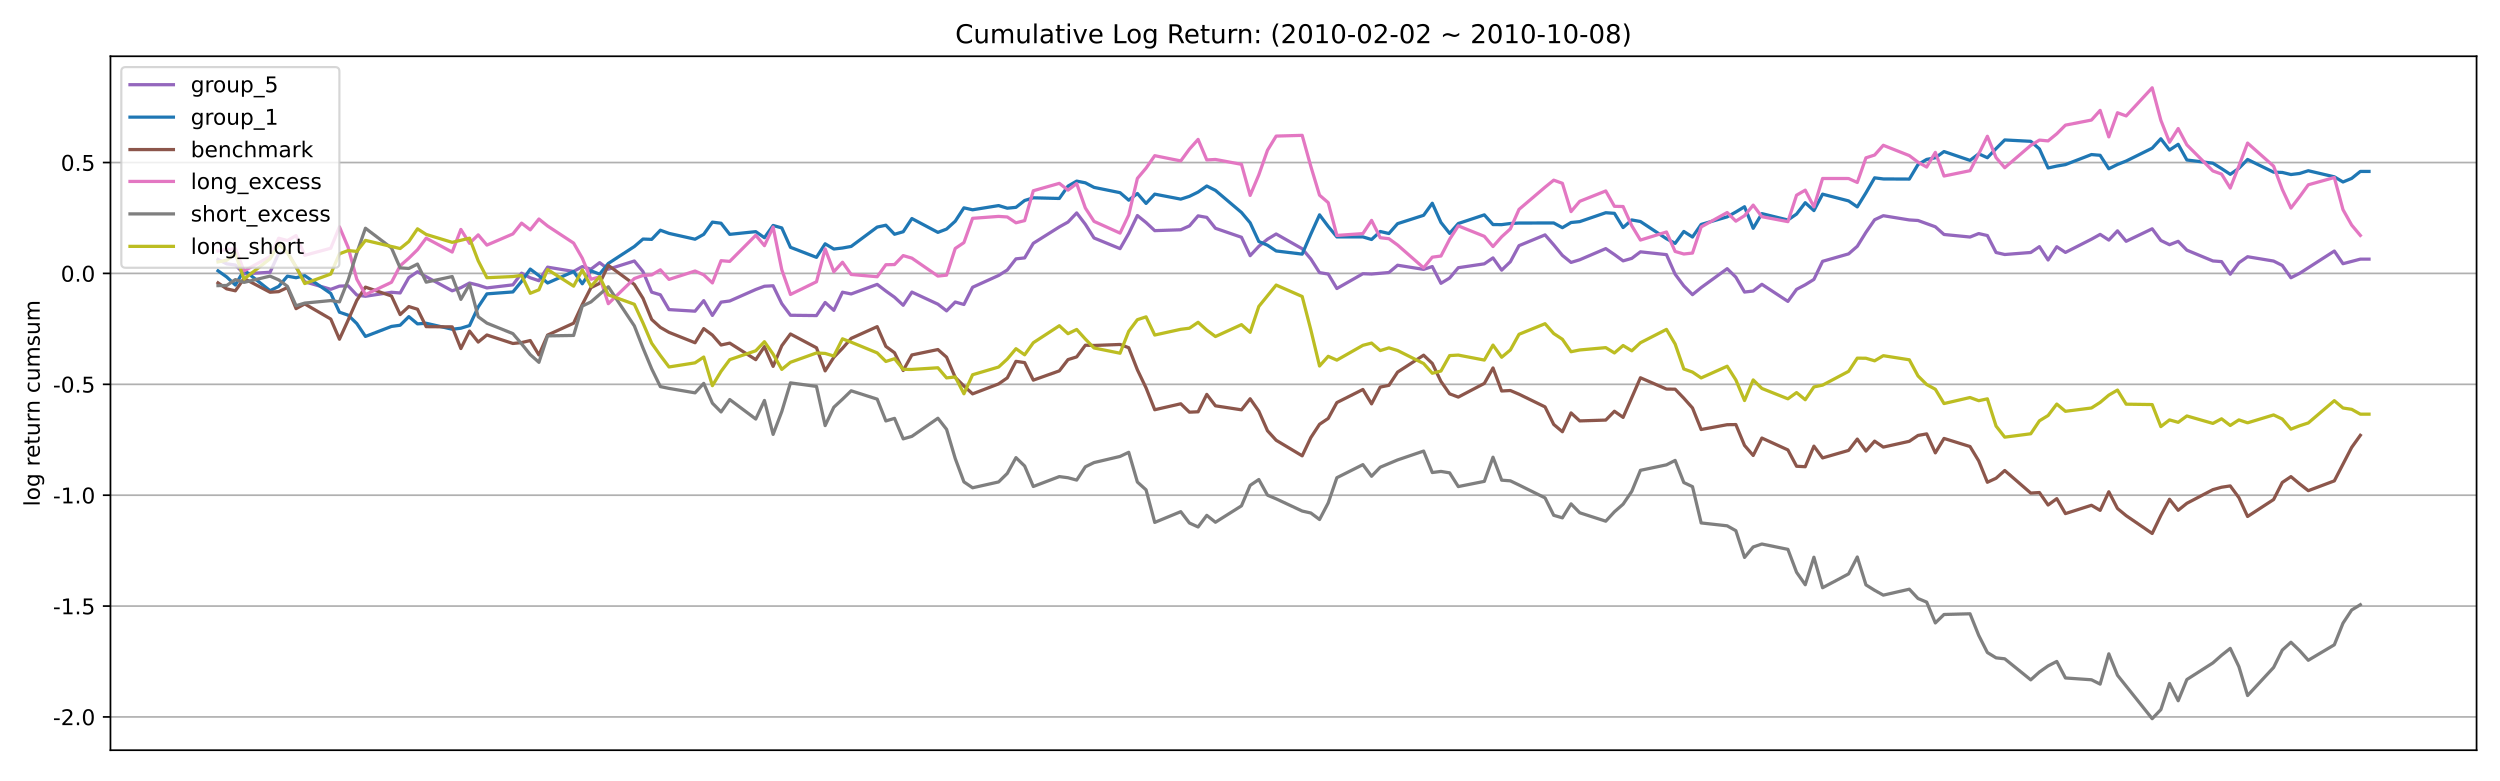 <?xml version="1.0" encoding="utf-8" standalone="no"?>
<!DOCTYPE svg PUBLIC "-//W3C//DTD SVG 1.1//EN"
  "http://www.w3.org/Graphics/SVG/1.1/DTD/svg11.dtd">
<!-- Created with matplotlib (https://matplotlib.org/) -->
<svg height="360pt" version="1.1" viewBox="0 0 1152 360" width="1152pt" xmlns="http://www.w3.org/2000/svg" xmlns:xlink="http://www.w3.org/1999/xlink">
 <defs>
  <style type="text/css">*{stroke-linecap:butt;stroke-linejoin:round;}</style>
 </defs>
 <g id="figure_1">
  <g id="patch_1">
   <path d="M 0 360 
L 1152 360 
L 1152 0 
L 0 0 
z
" style="fill:#ffffff;"/>
  </g>
  <g id="axes_1">
   <g id="patch_2">
    <path d="M 50.9 345.7 
L 1141.2 345.7 
L 1141.2 25.92 
L 50.9 25.92 
z
" style="fill:#ffffff;"/>
   </g>
   <g id="matplotlib.axis_1"/>
   <g id="matplotlib.axis_2">
    <g id="ytick_1">
     <g id="line2d_1">
      <path clip-path="url(#pab3e092681)" d="M 50.9 330.356 
L 1141.2 330.356 
" style="fill:none;stroke:#b0b0b0;stroke-linecap:square;stroke-width:0.8;"/>
     </g>
     <g id="line2d_2">
      <defs>
       <path d="M 0 0 
L -3.5 0 
" id="m58bffe9654" style="stroke:#000000;stroke-width:0.8;"/>
      </defs>
      <g>
       <use style="stroke:#000000;stroke-width:0.8;" x="50.9" xlink:href="#m58bffe9654" y="330.356"/>
      </g>
     </g>
     <g id="text_1">
      <!-- -2.0 -->
      <g transform="translate(24.389 334.155)scale(0.1 -0.1)">
       <defs>
        <path d="M 4.891 31.391 
L 31.203 31.391 
L 31.203 23.391 
L 4.891 23.391 
z
" id="DejaVuSans-45"/>
        <path d="M 19.188 8.297 
L 53.609 8.297 
L 53.609 0 
L 7.328 0 
L 7.328 8.297 
Q 12.938 14.109 22.625 23.891 
Q 32.328 33.688 34.812 36.531 
Q 39.547 41.844 41.422 45.531 
Q 43.312 49.219 43.312 52.781 
Q 43.312 58.594 39.234 62.25 
Q 35.156 65.922 28.609 65.922 
Q 23.969 65.922 18.812 64.312 
Q 13.672 62.703 7.812 59.422 
L 7.812 69.391 
Q 13.766 71.781 18.938 73 
Q 24.125 74.219 28.422 74.219 
Q 39.75 74.219 46.484 68.547 
Q 53.219 62.891 53.219 53.422 
Q 53.219 48.922 51.531 44.891 
Q 49.859 40.875 45.406 35.406 
Q 44.188 33.984 37.641 27.219 
Q 31.109 20.453 19.188 8.297 
z
" id="DejaVuSans-50"/>
        <path d="M 10.688 12.406 
L 21 12.406 
L 21 0 
L 10.688 0 
z
" id="DejaVuSans-46"/>
        <path d="M 31.781 66.406 
Q 24.172 66.406 20.328 58.906 
Q 16.5 51.422 16.5 36.375 
Q 16.5 21.391 20.328 13.891 
Q 24.172 6.391 31.781 6.391 
Q 39.453 6.391 43.281 13.891 
Q 47.125 21.391 47.125 36.375 
Q 47.125 51.422 43.281 58.906 
Q 39.453 66.406 31.781 66.406 
z
M 31.781 74.219 
Q 44.047 74.219 50.516 64.516 
Q 56.984 54.828 56.984 36.375 
Q 56.984 17.969 50.516 8.266 
Q 44.047 -1.422 31.781 -1.422 
Q 19.531 -1.422 13.062 8.266 
Q 6.594 17.969 6.594 36.375 
Q 6.594 54.828 13.062 64.516 
Q 19.531 74.219 31.781 74.219 
z
" id="DejaVuSans-48"/>
       </defs>
       <use xlink:href="#DejaVuSans-45"/>
       <use x="36.084" xlink:href="#DejaVuSans-50"/>
       <use x="99.707" xlink:href="#DejaVuSans-46"/>
       <use x="131.494" xlink:href="#DejaVuSans-48"/>
      </g>
     </g>
    </g>
    <g id="ytick_2">
     <g id="line2d_3">
      <path clip-path="url(#pab3e092681)" d="M 50.9 279.266 
L 1141.2 279.266 
" style="fill:none;stroke:#b0b0b0;stroke-linecap:square;stroke-width:0.8;"/>
     </g>
     <g id="line2d_4">
      <g>
       <use style="stroke:#000000;stroke-width:0.8;" x="50.9" xlink:href="#m58bffe9654" y="279.266"/>
      </g>
     </g>
     <g id="text_2">
      <!-- -1.5 -->
      <g transform="translate(24.389 283.065)scale(0.1 -0.1)">
       <defs>
        <path d="M 12.406 8.297 
L 28.516 8.297 
L 28.516 63.922 
L 10.984 60.406 
L 10.984 69.391 
L 28.422 72.906 
L 38.281 72.906 
L 38.281 8.297 
L 54.391 8.297 
L 54.391 0 
L 12.406 0 
z
" id="DejaVuSans-49"/>
        <path d="M 10.797 72.906 
L 49.516 72.906 
L 49.516 64.594 
L 19.828 64.594 
L 19.828 46.734 
Q 21.969 47.469 24.109 47.828 
Q 26.266 48.188 28.422 48.188 
Q 40.625 48.188 47.75 41.5 
Q 54.891 34.812 54.891 23.391 
Q 54.891 11.625 47.562 5.094 
Q 40.234 -1.422 26.906 -1.422 
Q 22.312 -1.422 17.547 -0.641 
Q 12.797 0.141 7.719 1.703 
L 7.719 11.625 
Q 12.109 9.234 16.797 8.062 
Q 21.484 6.891 26.703 6.891 
Q 35.156 6.891 40.078 11.328 
Q 45.016 15.766 45.016 23.391 
Q 45.016 31 40.078 35.438 
Q 35.156 39.891 26.703 39.891 
Q 22.75 39.891 18.812 39.016 
Q 14.891 38.141 10.797 36.281 
z
" id="DejaVuSans-53"/>
       </defs>
       <use xlink:href="#DejaVuSans-45"/>
       <use x="36.084" xlink:href="#DejaVuSans-49"/>
       <use x="99.707" xlink:href="#DejaVuSans-46"/>
       <use x="131.494" xlink:href="#DejaVuSans-53"/>
      </g>
     </g>
    </g>
    <g id="ytick_3">
     <g id="line2d_5">
      <path clip-path="url(#pab3e092681)" d="M 50.9 228.176 
L 1141.2 228.176 
" style="fill:none;stroke:#b0b0b0;stroke-linecap:square;stroke-width:0.8;"/>
     </g>
     <g id="line2d_6">
      <g>
       <use style="stroke:#000000;stroke-width:0.8;" x="50.9" xlink:href="#m58bffe9654" y="228.176"/>
      </g>
     </g>
     <g id="text_3">
      <!-- -1.0 -->
      <g transform="translate(24.389 231.975)scale(0.1 -0.1)">
       <use xlink:href="#DejaVuSans-45"/>
       <use x="36.084" xlink:href="#DejaVuSans-49"/>
       <use x="99.707" xlink:href="#DejaVuSans-46"/>
       <use x="131.494" xlink:href="#DejaVuSans-48"/>
      </g>
     </g>
    </g>
    <g id="ytick_4">
     <g id="line2d_7">
      <path clip-path="url(#pab3e092681)" d="M 50.9 177.086 
L 1141.2 177.086 
" style="fill:none;stroke:#b0b0b0;stroke-linecap:square;stroke-width:0.8;"/>
     </g>
     <g id="line2d_8">
      <g>
       <use style="stroke:#000000;stroke-width:0.8;" x="50.9" xlink:href="#m58bffe9654" y="177.086"/>
      </g>
     </g>
     <g id="text_4">
      <!-- -0.5 -->
      <g transform="translate(24.389 180.885)scale(0.1 -0.1)">
       <use xlink:href="#DejaVuSans-45"/>
       <use x="36.084" xlink:href="#DejaVuSans-48"/>
       <use x="99.707" xlink:href="#DejaVuSans-46"/>
       <use x="131.494" xlink:href="#DejaVuSans-53"/>
      </g>
     </g>
    </g>
    <g id="ytick_5">
     <g id="line2d_9">
      <path clip-path="url(#pab3e092681)" d="M 50.9 125.995 
L 1141.2 125.995 
" style="fill:none;stroke:#b0b0b0;stroke-linecap:square;stroke-width:0.8;"/>
     </g>
     <g id="line2d_10">
      <g>
       <use style="stroke:#000000;stroke-width:0.8;" x="50.9" xlink:href="#m58bffe9654" y="125.995"/>
      </g>
     </g>
     <g id="text_5">
      <!-- 0.0 -->
      <g transform="translate(27.997 129.795)scale(0.1 -0.1)">
       <use xlink:href="#DejaVuSans-48"/>
       <use x="63.623" xlink:href="#DejaVuSans-46"/>
       <use x="95.41" xlink:href="#DejaVuSans-48"/>
      </g>
     </g>
    </g>
    <g id="ytick_6">
     <g id="line2d_11">
      <path clip-path="url(#pab3e092681)" d="M 50.9 74.905 
L 1141.2 74.905 
" style="fill:none;stroke:#b0b0b0;stroke-linecap:square;stroke-width:0.8;"/>
     </g>
     <g id="line2d_12">
      <g>
       <use style="stroke:#000000;stroke-width:0.8;" x="50.9" xlink:href="#m58bffe9654" y="74.905"/>
      </g>
     </g>
     <g id="text_6">
      <!-- 0.5 -->
      <g transform="translate(27.997 78.704)scale(0.1 -0.1)">
       <use xlink:href="#DejaVuSans-48"/>
       <use x="63.623" xlink:href="#DejaVuSans-46"/>
       <use x="95.41" xlink:href="#DejaVuSans-53"/>
      </g>
     </g>
    </g>
    <g id="text_7">
     <!-- log return cumsum -->
     <g transform="translate(18.309 233.328)rotate(-90)scale(0.1 -0.1)">
      <defs>
       <path d="M 9.422 75.984 
L 18.406 75.984 
L 18.406 0 
L 9.422 0 
z
" id="DejaVuSans-108"/>
       <path d="M 30.609 48.391 
Q 23.391 48.391 19.188 42.75 
Q 14.984 37.109 14.984 27.297 
Q 14.984 17.484 19.156 11.844 
Q 23.344 6.203 30.609 6.203 
Q 37.797 6.203 41.984 11.859 
Q 46.188 17.531 46.188 27.297 
Q 46.188 37.016 41.984 42.703 
Q 37.797 48.391 30.609 48.391 
z
M 30.609 56 
Q 42.328 56 49.016 48.375 
Q 55.719 40.766 55.719 27.297 
Q 55.719 13.875 49.016 6.219 
Q 42.328 -1.422 30.609 -1.422 
Q 18.844 -1.422 12.172 6.219 
Q 5.516 13.875 5.516 27.297 
Q 5.516 40.766 12.172 48.375 
Q 18.844 56 30.609 56 
z
" id="DejaVuSans-111"/>
       <path d="M 45.406 27.984 
Q 45.406 37.75 41.375 43.109 
Q 37.359 48.484 30.078 48.484 
Q 22.859 48.484 18.828 43.109 
Q 14.797 37.75 14.797 27.984 
Q 14.797 18.266 18.828 12.891 
Q 22.859 7.516 30.078 7.516 
Q 37.359 7.516 41.375 12.891 
Q 45.406 18.266 45.406 27.984 
z
M 54.391 6.781 
Q 54.391 -7.172 48.188 -13.984 
Q 42 -20.797 29.203 -20.797 
Q 24.469 -20.797 20.266 -20.094 
Q 16.062 -19.391 12.109 -17.922 
L 12.109 -9.188 
Q 16.062 -11.328 19.922 -12.344 
Q 23.781 -13.375 27.781 -13.375 
Q 36.625 -13.375 41.016 -8.766 
Q 45.406 -4.156 45.406 5.172 
L 45.406 9.625 
Q 42.625 4.781 38.281 2.391 
Q 33.938 0 27.875 0 
Q 17.828 0 11.672 7.656 
Q 5.516 15.328 5.516 27.984 
Q 5.516 40.672 11.672 48.328 
Q 17.828 56 27.875 56 
Q 33.938 56 38.281 53.609 
Q 42.625 51.219 45.406 46.391 
L 45.406 54.688 
L 54.391 54.688 
z
" id="DejaVuSans-103"/>
       <path id="DejaVuSans-32"/>
       <path d="M 41.109 46.297 
Q 39.594 47.172 37.812 47.578 
Q 36.031 48 33.891 48 
Q 26.266 48 22.188 43.047 
Q 18.109 38.094 18.109 28.812 
L 18.109 0 
L 9.078 0 
L 9.078 54.688 
L 18.109 54.688 
L 18.109 46.188 
Q 20.953 51.172 25.484 53.578 
Q 30.031 56 36.531 56 
Q 37.453 56 38.578 55.875 
Q 39.703 55.766 41.062 55.516 
z
" id="DejaVuSans-114"/>
       <path d="M 56.203 29.594 
L 56.203 25.203 
L 14.891 25.203 
Q 15.484 15.922 20.484 11.062 
Q 25.484 6.203 34.422 6.203 
Q 39.594 6.203 44.453 7.469 
Q 49.312 8.734 54.109 11.281 
L 54.109 2.781 
Q 49.266 0.734 44.188 -0.344 
Q 39.109 -1.422 33.891 -1.422 
Q 20.797 -1.422 13.156 6.188 
Q 5.516 13.812 5.516 26.812 
Q 5.516 40.234 12.766 48.109 
Q 20.016 56 32.328 56 
Q 43.359 56 49.781 48.891 
Q 56.203 41.797 56.203 29.594 
z
M 47.219 32.234 
Q 47.125 39.594 43.094 43.984 
Q 39.062 48.391 32.422 48.391 
Q 24.906 48.391 20.391 44.141 
Q 15.875 39.891 15.188 32.172 
z
" id="DejaVuSans-101"/>
       <path d="M 18.312 70.219 
L 18.312 54.688 
L 36.812 54.688 
L 36.812 47.703 
L 18.312 47.703 
L 18.312 18.016 
Q 18.312 11.328 20.141 9.422 
Q 21.969 7.516 27.594 7.516 
L 36.812 7.516 
L 36.812 0 
L 27.594 0 
Q 17.188 0 13.234 3.875 
Q 9.281 7.766 9.281 18.016 
L 9.281 47.703 
L 2.688 47.703 
L 2.688 54.688 
L 9.281 54.688 
L 9.281 70.219 
z
" id="DejaVuSans-116"/>
       <path d="M 8.5 21.578 
L 8.5 54.688 
L 17.484 54.688 
L 17.484 21.922 
Q 17.484 14.156 20.5 10.266 
Q 23.531 6.391 29.594 6.391 
Q 36.859 6.391 41.078 11.031 
Q 45.312 15.672 45.312 23.688 
L 45.312 54.688 
L 54.297 54.688 
L 54.297 0 
L 45.312 0 
L 45.312 8.406 
Q 42.047 3.422 37.719 1 
Q 33.406 -1.422 27.688 -1.422 
Q 18.266 -1.422 13.375 4.438 
Q 8.5 10.297 8.5 21.578 
z
M 31.109 56 
z
" id="DejaVuSans-117"/>
       <path d="M 54.891 33.016 
L 54.891 0 
L 45.906 0 
L 45.906 32.719 
Q 45.906 40.484 42.875 44.328 
Q 39.844 48.188 33.797 48.188 
Q 26.516 48.188 22.312 43.547 
Q 18.109 38.922 18.109 30.906 
L 18.109 0 
L 9.078 0 
L 9.078 54.688 
L 18.109 54.688 
L 18.109 46.188 
Q 21.344 51.125 25.703 53.562 
Q 30.078 56 35.797 56 
Q 45.219 56 50.047 50.172 
Q 54.891 44.344 54.891 33.016 
z
" id="DejaVuSans-110"/>
       <path d="M 48.781 52.594 
L 48.781 44.188 
Q 44.969 46.297 41.141 47.344 
Q 37.312 48.391 33.406 48.391 
Q 24.656 48.391 19.812 42.844 
Q 14.984 37.312 14.984 27.297 
Q 14.984 17.281 19.812 11.734 
Q 24.656 6.203 33.406 6.203 
Q 37.312 6.203 41.141 7.25 
Q 44.969 8.297 48.781 10.406 
L 48.781 2.094 
Q 45.016 0.344 40.984 -0.531 
Q 36.969 -1.422 32.422 -1.422 
Q 20.062 -1.422 12.781 6.344 
Q 5.516 14.109 5.516 27.297 
Q 5.516 40.672 12.859 48.328 
Q 20.219 56 33.016 56 
Q 37.156 56 41.109 55.141 
Q 45.062 54.297 48.781 52.594 
z
" id="DejaVuSans-99"/>
       <path d="M 52 44.188 
Q 55.375 50.25 60.062 53.125 
Q 64.75 56 71.094 56 
Q 79.641 56 84.281 50.016 
Q 88.922 44.047 88.922 33.016 
L 88.922 0 
L 79.891 0 
L 79.891 32.719 
Q 79.891 40.578 77.094 44.375 
Q 74.312 48.188 68.609 48.188 
Q 61.625 48.188 57.562 43.547 
Q 53.516 38.922 53.516 30.906 
L 53.516 0 
L 44.484 0 
L 44.484 32.719 
Q 44.484 40.625 41.703 44.406 
Q 38.922 48.188 33.109 48.188 
Q 26.219 48.188 22.156 43.531 
Q 18.109 38.875 18.109 30.906 
L 18.109 0 
L 9.078 0 
L 9.078 54.688 
L 18.109 54.688 
L 18.109 46.188 
Q 21.188 51.219 25.484 53.609 
Q 29.781 56 35.688 56 
Q 41.656 56 45.828 52.969 
Q 50 49.953 52 44.188 
z
" id="DejaVuSans-109"/>
       <path d="M 44.281 53.078 
L 44.281 44.578 
Q 40.484 46.531 36.375 47.5 
Q 32.281 48.484 27.875 48.484 
Q 21.188 48.484 17.844 46.438 
Q 14.5 44.391 14.5 40.281 
Q 14.5 37.156 16.891 35.375 
Q 19.281 33.594 26.516 31.984 
L 29.594 31.297 
Q 39.156 29.25 43.188 25.516 
Q 47.219 21.781 47.219 15.094 
Q 47.219 7.469 41.188 3.016 
Q 35.156 -1.422 24.609 -1.422 
Q 20.219 -1.422 15.453 -0.562 
Q 10.688 0.297 5.422 2 
L 5.422 11.281 
Q 10.406 8.688 15.234 7.391 
Q 20.062 6.109 24.812 6.109 
Q 31.156 6.109 34.562 8.281 
Q 37.984 10.453 37.984 14.406 
Q 37.984 18.062 35.516 20.016 
Q 33.062 21.969 24.703 23.781 
L 21.578 24.516 
Q 13.234 26.266 9.516 29.906 
Q 5.812 33.547 5.812 39.891 
Q 5.812 47.609 11.281 51.797 
Q 16.75 56 26.812 56 
Q 31.781 56 36.172 55.266 
Q 40.578 54.547 44.281 53.078 
z
" id="DejaVuSans-115"/>
      </defs>
      <use xlink:href="#DejaVuSans-108"/>
      <use x="27.783" xlink:href="#DejaVuSans-111"/>
      <use x="88.965" xlink:href="#DejaVuSans-103"/>
      <use x="152.441" xlink:href="#DejaVuSans-32"/>
      <use x="184.229" xlink:href="#DejaVuSans-114"/>
      <use x="223.092" xlink:href="#DejaVuSans-101"/>
      <use x="284.615" xlink:href="#DejaVuSans-116"/>
      <use x="323.824" xlink:href="#DejaVuSans-117"/>
      <use x="387.203" xlink:href="#DejaVuSans-114"/>
      <use x="426.566" xlink:href="#DejaVuSans-110"/>
      <use x="489.945" xlink:href="#DejaVuSans-32"/>
      <use x="521.732" xlink:href="#DejaVuSans-99"/>
      <use x="576.713" xlink:href="#DejaVuSans-117"/>
      <use x="640.092" xlink:href="#DejaVuSans-109"/>
      <use x="737.504" xlink:href="#DejaVuSans-115"/>
      <use x="789.604" xlink:href="#DejaVuSans-117"/>
      <use x="852.982" xlink:href="#DejaVuSans-109"/>
     </g>
    </g>
   </g>
   <g id="line2d_13">
    <path clip-path="url(#pab3e092681)" d="M 100.459 119.543 
L 104.456 121.583 
L 108.452 122.105 
L 112.449 126.18 
L 124.439 125.458 
L 128.436 116.735 
L 132.433 115.91 
L 136.429 123.115 
L 140.426 129.833 
L 152.416 133.306 
L 156.413 131.851 
L 160.41 131.687 
L 164.406 135.957 
L 168.403 136.52 
L 180.393 134.685 
L 184.39 134.996 
L 188.387 127.925 
L 192.383 125.212 
L 196.38 127.499 
L 208.37 134.006 
L 212.367 132.568 
L 216.363 130.415 
L 220.36 131.387 
L 224.357 132.676 
L 236.347 131.254 
L 240.344 125.887 
L 244.34 128.002 
L 248.337 129.347 
L 252.334 123.107 
L 264.324 125.078 
L 268.321 122.85 
L 272.317 124.033 
L 276.314 121.024 
L 280.311 124.054 
L 292.301 120.264 
L 296.297 125.158 
L 300.294 134.636 
L 304.291 135.836 
L 308.288 142.66 
L 320.278 143.393 
L 324.274 138.534 
L 328.271 145.341 
L 332.268 139.226 
L 336.264 138.691 
L 348.255 133.396 
L 352.251 131.899 
L 356.248 131.679 
L 360.245 139.924 
L 364.241 145.273 
L 376.231 145.417 
L 380.228 139.381 
L 384.225 143.002 
L 388.222 134.648 
L 392.218 135.453 
L 404.208 131.046 
L 408.205 134.108 
L 412.202 136.963 
L 416.198 140.662 
L 420.195 134.594 
L 432.185 140.159 
L 436.182 143.239 
L 440.179 139.168 
L 444.175 140.305 
L 448.172 132.369 
L 460.162 126.934 
L 464.159 124.416 
L 468.156 119.281 
L 472.152 118.844 
L 476.149 112.112 
L 488.139 104.567 
L 492.136 102.333 
L 496.132 98.122 
L 500.129 103.36 
L 504.126 109.664 
L 516.116 114.577 
L 520.113 107.602 
L 524.109 99.323 
L 528.106 102.54 
L 532.103 106.278 
L 544.093 105.88 
L 548.09 104.103 
L 552.086 99.461 
L 556.083 100.173 
L 560.08 105.197 
L 572.07 109.326 
L 576.066 117.806 
L 580.063 113.517 
L 584.06 110.228 
L 588.057 107.817 
L 600.047 114.618 
L 604.043 119.348 
L 608.04 125.626 
L 612.037 126.277 
L 616.034 132.949 
L 628.024 126.128 
L 632.02 126.273 
L 640.014 125.581 
L 644.01 122.212 
L 656.001 124.126 
L 659.997 122.821 
L 663.994 130.547 
L 667.991 128.113 
L 671.987 123.357 
L 683.977 121.574 
L 687.974 118.844 
L 691.971 124.475 
L 695.968 120.627 
L 699.964 113.197 
L 711.954 108.24 
L 715.951 112.821 
L 719.948 117.688 
L 723.944 120.922 
L 727.941 119.702 
L 739.931 114.564 
L 743.928 117.292 
L 747.925 120.208 
L 751.921 119.062 
L 755.918 116.04 
L 767.908 117.337 
L 771.905 126.371 
L 775.902 131.744 
L 779.898 135.776 
L 783.895 132.518 
L 795.885 123.811 
L 799.882 127.724 
L 803.878 134.576 
L 807.875 134.109 
L 811.872 131.01 
L 823.862 138.88 
L 827.859 133.336 
L 831.855 131.228 
L 835.852 128.751 
L 839.849 120.416 
L 851.839 116.984 
L 855.836 113.491 
L 859.832 107.061 
L 863.829 101.261 
L 867.826 99.394 
L 879.816 101.349 
L 883.812 101.601 
L 891.806 104.503 
L 895.803 108.046 
L 907.793 109.222 
L 911.789 107.625 
L 915.786 108.543 
L 919.783 116.35 
L 923.779 117.278 
L 935.77 116.341 
L 939.766 113.66 
L 943.763 119.797 
L 947.76 113.688 
L 951.756 116.318 
L 963.746 110.225 
L 967.743 108.004 
L 971.74 110.626 
L 975.737 106.377 
L 979.733 111.182 
L 991.723 105.432 
L 995.72 110.816 
L 999.717 112.759 
L 1003.713 111.202 
L 1007.71 115.273 
L 1019.7 120.245 
L 1023.697 120.549 
L 1027.694 126.343 
L 1031.69 121.069 
L 1035.687 118.298 
L 1047.677 120.295 
L 1051.674 122.306 
L 1055.671 127.983 
L 1059.667 125.949 
L 1075.654 115.681 
L 1079.651 121.508 
L 1087.644 119.41 
L 1091.641 119.41 
L 1091.641 119.41 
" style="fill:none;stroke:#9467bd;stroke-linecap:square;stroke-width:1.5;"/>
   </g>
   <g id="line2d_14">
    <path clip-path="url(#pab3e092681)" d="M 100.459 124.785 
L 104.456 127.611 
L 108.452 131.337 
L 112.449 124.467 
L 124.439 133.956 
L 128.436 131.966 
L 132.433 127.26 
L 136.429 127.972 
L 140.426 127.005 
L 152.416 135.219 
L 156.413 143.865 
L 160.41 145.216 
L 164.406 149.078 
L 168.403 155.025 
L 180.393 150.418 
L 184.39 149.87 
L 188.387 145.915 
L 192.383 149.241 
L 196.38 148.957 
L 208.37 151.713 
L 212.367 151.243 
L 216.363 150.017 
L 220.36 141.441 
L 224.357 135.414 
L 236.347 134.521 
L 240.344 129.65 
L 244.34 123.996 
L 248.337 126.992 
L 252.334 130.396 
L 264.324 125.114 
L 268.321 130.758 
L 272.317 124.793 
L 276.314 126.32 
L 280.311 121.395 
L 292.301 113.598 
L 296.297 110.154 
L 300.294 110.301 
L 304.291 106.091 
L 308.288 107.544 
L 320.278 110.229 
L 324.274 107.984 
L 328.271 102.354 
L 332.268 102.864 
L 336.264 107.99 
L 348.255 106.742 
L 352.251 109.529 
L 356.248 103.891 
L 360.245 105.03 
L 364.241 113.953 
L 376.231 118.588 
L 380.228 112.347 
L 384.225 114.743 
L 388.222 114.283 
L 392.218 113.555 
L 404.208 104.64 
L 408.205 103.782 
L 412.202 107.946 
L 416.198 106.786 
L 420.195 100.707 
L 432.185 107.078 
L 436.182 105.557 
L 440.179 101.922 
L 444.175 95.772 
L 448.172 96.675 
L 460.162 94.729 
L 464.159 95.938 
L 468.156 95.545 
L 472.152 92.389 
L 476.149 91.152 
L 488.139 91.453 
L 492.136 85.761 
L 496.132 83.456 
L 500.129 84.239 
L 504.126 86.347 
L 516.116 88.781 
L 520.113 92.237 
L 524.109 89.158 
L 528.106 93.738 
L 532.103 89.456 
L 544.093 91.76 
L 548.09 90.471 
L 552.086 88.506 
L 556.083 85.712 
L 560.08 87.728 
L 572.07 97.895 
L 576.066 102.664 
L 580.063 111.284 
L 584.06 112.996 
L 588.057 115.637 
L 600.047 117.099 
L 604.043 107.851 
L 608.04 98.999 
L 612.037 104.332 
L 616.034 109.168 
L 628.024 109.168 
L 632.02 110.36 
L 636.017 106.672 
L 640.014 107.602 
L 644.01 103.063 
L 656.001 99.211 
L 659.997 93.658 
L 663.994 102.511 
L 667.991 107.538 
L 671.987 102.996 
L 683.977 99.005 
L 687.974 103.475 
L 691.971 103.511 
L 695.968 102.985 
L 699.964 102.772 
L 715.951 102.74 
L 719.948 104.913 
L 723.944 102.533 
L 727.941 102.125 
L 739.931 98.021 
L 743.928 98.3 
L 747.925 104.857 
L 751.921 101.35 
L 755.918 102.077 
L 767.908 110.007 
L 771.905 112.143 
L 775.902 106.657 
L 779.898 109.221 
L 783.895 103.425 
L 795.885 99.924 
L 799.882 97.68 
L 803.878 95.271 
L 807.875 105.198 
L 811.872 98.44 
L 823.862 101.378 
L 827.859 98.634 
L 831.855 93.409 
L 835.852 97.031 
L 839.849 89.466 
L 851.839 92.578 
L 855.836 95.333 
L 859.832 88.847 
L 863.829 81.947 
L 867.826 82.455 
L 879.816 82.519 
L 883.812 75.827 
L 887.809 73.462 
L 891.806 72.69 
L 895.803 69.835 
L 907.793 73.903 
L 911.789 70.884 
L 915.786 72.676 
L 919.783 68.473 
L 923.779 64.488 
L 935.77 65.119 
L 939.766 68.611 
L 943.763 77.411 
L 947.76 76.526 
L 951.756 75.847 
L 963.746 71.218 
L 967.743 71.561 
L 971.74 77.761 
L 975.737 75.79 
L 979.733 74.207 
L 991.723 68.283 
L 995.72 63.95 
L 999.717 69.147 
L 1003.713 66.495 
L 1007.71 73.724 
L 1019.7 75.202 
L 1023.697 77.684 
L 1027.694 80.325 
L 1031.69 77.555 
L 1035.687 73.49 
L 1047.677 79.329 
L 1051.674 79.457 
L 1055.671 80.419 
L 1059.667 79.932 
L 1063.664 78.671 
L 1075.654 81.478 
L 1079.651 83.853 
L 1083.648 82.211 
L 1087.644 78.999 
L 1091.641 78.999 
L 1091.641 78.999 
" style="fill:none;stroke:#1f77b4;stroke-linecap:square;stroke-width:1.5;"/>
   </g>
   <g id="line2d_15">
    <path clip-path="url(#pab3e092681)" d="M 100.459 130.334 
L 104.456 133.102 
L 108.452 134.004 
L 112.449 128.336 
L 124.439 134.666 
L 128.436 134.375 
L 132.433 132.504 
L 136.429 142.22 
L 140.426 140.046 
L 152.416 147.011 
L 156.413 156.31 
L 160.41 147.526 
L 164.406 138.427 
L 168.403 132.311 
L 180.393 136.385 
L 184.39 144.956 
L 188.387 141.259 
L 192.383 142.489 
L 196.38 150.521 
L 208.37 150.62 
L 212.367 160.607 
L 216.363 152.567 
L 220.36 157.62 
L 224.357 154.351 
L 236.347 158.274 
L 240.344 157.864 
L 244.34 156.914 
L 248.337 163.566 
L 252.334 154.394 
L 264.324 148.921 
L 268.321 140.312 
L 272.317 132.546 
L 276.314 130.565 
L 280.311 122.288 
L 292.301 131.064 
L 296.297 137.474 
L 300.294 147.218 
L 304.291 150.851 
L 308.288 153.152 
L 320.278 157.935 
L 324.274 151.428 
L 328.271 154.398 
L 332.268 158.976 
L 336.264 158.107 
L 348.255 165.722 
L 352.251 159.726 
L 356.248 168.813 
L 360.245 159.318 
L 364.241 153.9 
L 376.231 160.251 
L 380.228 170.891 
L 384.225 164.64 
L 388.222 160.497 
L 392.218 155.921 
L 404.208 150.523 
L 408.205 159.621 
L 412.202 162.555 
L 416.198 170.723 
L 420.195 163.56 
L 432.185 161.071 
L 436.182 164.586 
L 440.179 173.919 
L 444.175 177.857 
L 448.172 181.493 
L 460.162 176.905 
L 464.159 174.132 
L 468.156 166.511 
L 472.152 167.08 
L 476.149 175.166 
L 488.139 170.898 
L 492.136 165.703 
L 496.132 164.458 
L 500.129 159.066 
L 504.126 159.193 
L 516.116 158.729 
L 520.113 160.221 
L 524.109 170.411 
L 528.106 178.756 
L 532.103 188.81 
L 544.093 186.06 
L 548.09 189.926 
L 552.086 189.751 
L 556.083 181.744 
L 560.08 187 
L 572.07 188.849 
L 576.066 183.755 
L 580.063 189.453 
L 584.06 198.486 
L 588.057 202.876 
L 600.047 210.045 
L 604.043 201.62 
L 608.04 195.51 
L 612.037 192.819 
L 616.034 185.497 
L 628.024 179.472 
L 632.02 186.087 
L 636.017 178.364 
L 640.014 177.563 
L 644.01 171.466 
L 656.001 163.676 
L 659.997 167.465 
L 663.994 175.762 
L 667.991 181.479 
L 671.987 182.979 
L 683.977 176.679 
L 687.974 169.56 
L 691.971 180.168 
L 695.968 179.949 
L 699.964 181.651 
L 711.954 187.494 
L 715.951 195.574 
L 719.948 198.947 
L 723.944 190.274 
L 727.941 193.953 
L 739.931 193.57 
L 743.928 189.503 
L 747.925 192.328 
L 755.918 174.076 
L 767.908 179.279 
L 771.905 179.335 
L 775.902 183.488 
L 779.898 187.982 
L 783.895 197.914 
L 795.885 195.699 
L 799.882 195.644 
L 803.878 205.248 
L 807.875 209.875 
L 811.872 201.854 
L 823.862 207.32 
L 827.859 214.848 
L 831.855 215.064 
L 835.852 205.592 
L 839.849 211.004 
L 851.839 207.545 
L 855.836 202.334 
L 859.832 207.842 
L 863.829 203.281 
L 867.826 206.019 
L 879.816 203.351 
L 883.812 200.658 
L 887.809 199.929 
L 891.806 208.665 
L 895.803 202.033 
L 907.793 205.763 
L 911.789 212.379 
L 915.786 222.223 
L 919.783 220.382 
L 923.779 216.816 
L 935.77 227.206 
L 939.766 226.959 
L 943.763 232.707 
L 947.76 229.783 
L 951.756 236.664 
L 963.746 232.834 
L 967.743 235.176 
L 971.74 226.619 
L 975.737 234.309 
L 979.733 237.61 
L 991.723 245.831 
L 995.72 237.501 
L 999.717 230.067 
L 1003.713 235.137 
L 1007.71 231.919 
L 1019.7 225.633 
L 1023.697 224.512 
L 1027.694 223.907 
L 1031.69 229.324 
L 1035.687 237.997 
L 1047.677 230.186 
L 1051.674 222.314 
L 1055.671 219.63 
L 1059.667 222.973 
L 1063.664 226.102 
L 1075.654 221.586 
L 1083.648 206.158 
L 1087.644 200.592 
L 1087.644 200.592 
" style="fill:none;stroke:#8c564b;stroke-linecap:square;stroke-width:1.5;"/>
   </g>
   <g id="line2d_16">
    <path clip-path="url(#pab3e092681)" d="M 100.459 115.631 
L 104.456 114.923 
L 108.452 114.546 
L 112.449 124.873 
L 124.439 118.232 
L 128.436 109.777 
L 132.433 110.842 
L 136.429 108.556 
L 140.426 117.648 
L 152.416 114.383 
L 156.413 104.52 
L 160.41 113.951 
L 164.406 128.659 
L 168.403 135.764 
L 180.393 130.081 
L 184.39 122.46 
L 188.387 118.964 
L 192.383 115.068 
L 196.38 109.746 
L 208.37 116.148 
L 212.367 105.734 
L 216.363 112.119 
L 220.36 108.231 
L 224.357 112.941 
L 236.347 107.792 
L 240.344 102.815 
L 244.34 105.91 
L 248.337 100.928 
L 252.334 104.14 
L 264.324 112.011 
L 268.321 118.972 
L 272.317 128.662 
L 276.314 127.614 
L 280.311 139.935 
L 292.301 128.347 
L 296.297 126.923 
L 300.294 126.681 
L 304.291 124.332 
L 308.288 128.752 
L 320.278 124.884 
L 324.274 126.64 
L 328.271 130.365 
L 332.268 120.118 
L 336.264 120.455 
L 348.255 108.419 
L 352.251 113.198 
L 356.248 104.65 
L 360.245 124.294 
L 364.241 135.681 
L 376.231 129.838 
L 380.228 114.695 
L 384.225 125.223 
L 388.222 120.84 
L 392.218 126.476 
L 404.208 127.521 
L 408.205 121.985 
L 412.202 121.908 
L 416.198 117.776 
L 420.195 118.951 
L 432.185 127.213 
L 436.182 126.791 
L 440.179 114.49 
L 444.175 111.794 
L 448.172 100.604 
L 460.162 99.719 
L 464.159 99.98 
L 468.156 102.663 
L 472.152 101.661 
L 476.149 87.899 
L 488.139 84.484 
L 492.136 87.602 
L 496.132 84.599 
L 500.129 95.84 
L 504.126 102.009 
L 516.116 107.411 
L 520.113 99.061 
L 524.109 82.208 
L 528.106 77.474 
L 532.103 71.733 
L 544.093 74.15 
L 548.09 68.711 
L 552.086 64.237 
L 556.083 73.7 
L 560.08 73.48 
L 572.07 75.719 
L 576.066 90.038 
L 580.063 80.567 
L 584.06 69.233 
L 588.057 62.709 
L 600.047 62.366 
L 604.043 76.733 
L 608.04 89.937 
L 612.037 93.369 
L 616.034 108.484 
L 628.024 107.639 
L 632.02 101.563 
L 636.017 109.537 
L 640.014 110.001 
L 644.01 112.899 
L 656.001 123.412 
L 659.997 118.5 
L 663.994 117.973 
L 667.991 110.25 
L 671.987 104.081 
L 683.977 108.893 
L 687.974 113.606 
L 691.971 109.109 
L 695.968 105.473 
L 699.964 96.485 
L 711.954 86.257 
L 715.951 83.02 
L 719.948 84.464 
L 723.944 97.496 
L 727.941 92.766 
L 739.931 87.995 
L 743.928 95.075 
L 747.925 95.163 
L 751.921 104.025 
L 755.918 110.617 
L 767.908 106.901 
L 771.905 115.874 
L 775.902 117.045 
L 779.898 116.603 
L 783.895 104.565 
L 795.885 97.936 
L 799.882 101.906 
L 803.878 99.398 
L 807.875 94.525 
L 811.872 99.858 
L 823.862 102.136 
L 827.859 89.94 
L 831.855 87.62 
L 835.852 95.321 
L 839.849 82.24 
L 851.839 82.267 
L 855.836 84.076 
L 859.832 72.732 
L 863.829 71.436 
L 867.826 66.95 
L 879.816 71.699 
L 883.812 74.724 
L 887.809 76.977 
L 891.806 70.217 
L 895.803 81.112 
L 907.793 78.648 
L 911.789 70.931 
L 915.786 62.793 
L 919.783 72.625 
L 923.779 77.282 
L 935.77 66.998 
L 939.766 64.557 
L 943.763 64.924 
L 947.76 61.65 
L 951.756 57.67 
L 963.746 55.321 
L 967.743 50.86 
L 971.74 63.075 
L 975.737 51.956 
L 979.733 53.413 
L 991.723 40.455 
L 995.72 55.424 
L 999.717 65.545 
L 1003.713 59.229 
L 1007.71 66.76 
L 1019.7 78.776 
L 1023.697 80.217 
L 1027.694 86.655 
L 1031.69 76.489 
L 1035.687 65.93 
L 1047.677 76.56 
L 1051.674 87.276 
L 1055.671 95.871 
L 1059.667 90.661 
L 1063.664 85.156 
L 1075.654 81.804 
L 1079.651 96.606 
L 1083.648 103.712 
L 1087.644 108.478 
L 1087.644 108.478 
" style="fill:none;stroke:#e377c2;stroke-linecap:square;stroke-width:1.5;"/>
   </g>
   <g id="line2d_17">
    <path clip-path="url(#pab3e092681)" d="M 100.459 131.612 
L 104.456 131.556 
L 108.452 128.831 
L 112.449 130.118 
L 124.439 127.234 
L 128.436 128.968 
L 132.433 131.938 
L 136.429 140.878 
L 140.426 139.659 
L 152.416 138.506 
L 156.413 139.106 
L 160.41 129.097 
L 164.406 116.589 
L 168.403 105.172 
L 180.393 114.27 
L 184.39 123.441 
L 188.387 123.709 
L 192.383 121.68 
L 196.38 130.019 
L 208.37 127.433 
L 212.367 137.941 
L 216.363 131.047 
L 220.36 145.961 
L 224.357 148.889 
L 236.347 153.747 
L 240.344 158.432 
L 244.34 163.411 
L 248.337 166.959 
L 252.334 154.771 
L 264.324 154.57 
L 268.321 141.034 
L 272.317 139.127 
L 280.311 132.154 
L 292.301 150.164 
L 296.297 160.374 
L 300.294 169.956 
L 304.291 178.143 
L 308.288 178.978 
L 320.278 181.021 
L 324.274 176.667 
L 328.271 185.777 
L 332.268 189.824 
L 336.264 184.114 
L 348.255 193.091 
L 352.251 184.535 
L 356.248 200.162 
L 360.245 189.64 
L 364.241 176.424 
L 376.231 178.063 
L 380.228 196.107 
L 384.225 187.652 
L 388.222 183.954 
L 392.218 180.079 
L 404.208 183.922 
L 408.205 193.966 
L 412.202 192.785 
L 416.198 202.225 
L 420.195 201.074 
L 432.185 192.728 
L 436.182 197.843 
L 440.179 211.312 
L 444.175 222.059 
L 448.172 224.768 
L 460.162 222.077 
L 464.159 218.141 
L 468.156 210.885 
L 472.152 214.73 
L 476.149 224.171 
L 488.139 219.616 
L 492.136 220.141 
L 496.132 221.225 
L 500.129 215.096 
L 504.126 213.155 
L 516.116 210.324 
L 520.113 208.425 
L 524.109 222.128 
L 528.106 225.726 
L 532.103 240.723 
L 544.093 235.779 
L 548.09 241.001 
L 552.086 242.826 
L 556.083 237.472 
L 560.08 240.649 
L 572.07 233.089 
L 576.066 223.656 
L 580.063 220.968 
L 584.06 228.162 
L 588.057 229.865 
L 600.047 235.489 
L 604.043 236.392 
L 608.04 239.385 
L 612.037 231.754 
L 616.034 220.127 
L 628.024 214.103 
L 632.02 219.46 
L 636.017 215.281 
L 644.01 211.937 
L 656.001 207.85 
L 659.997 217.74 
L 663.994 217.23 
L 667.991 217.887 
L 671.987 224.212 
L 683.977 221.812 
L 687.974 210.694 
L 691.971 221.262 
L 695.968 221.57 
L 699.964 223.489 
L 711.954 229.417 
L 715.951 237.445 
L 719.948 238.619 
L 723.944 232.183 
L 727.941 236.287 
L 739.931 240.162 
L 743.928 235.829 
L 747.925 232.325 
L 751.921 226.425 
L 755.918 216.725 
L 767.908 214.199 
L 771.905 212.162 
L 775.902 222.359 
L 779.898 224.241 
L 783.895 240.967 
L 795.885 242.297 
L 799.882 244.537 
L 803.878 256.854 
L 807.875 252.033 
L 811.872 250.684 
L 823.862 253.14 
L 827.859 263.706 
L 831.855 269.441 
L 835.852 256.776 
L 839.849 270.821 
L 851.839 264.442 
L 855.836 256.68 
L 859.832 269.51 
L 863.829 272.015 
L 867.826 274.234 
L 879.816 271.504 
L 883.812 275.778 
L 887.809 277.454 
L 891.806 287.038 
L 895.803 283.155 
L 907.793 282.83 
L 911.789 292.769 
L 915.786 300.675 
L 919.783 303.137 
L 923.779 303.573 
L 935.77 313.27 
L 939.766 309.654 
L 943.763 306.851 
L 947.76 304.794 
L 951.756 312.406 
L 963.746 313.242 
L 967.743 315.234 
L 971.74 301.29 
L 975.737 311.149 
L 991.723 331.165 
L 995.72 326.998 
L 999.717 314.958 
L 1003.713 322.891 
L 1007.71 313.125 
L 1019.7 305.469 
L 1023.697 301.95 
L 1027.694 298.786 
L 1031.69 307.207 
L 1035.687 320.498 
L 1047.677 307.559 
L 1051.674 299.569 
L 1055.671 295.957 
L 1059.667 299.806 
L 1063.664 304.251 
L 1075.654 297.12 
L 1079.651 287.159 
L 1083.648 281.087 
L 1087.644 278.659 
L 1087.644 278.659 
" style="fill:none;stroke:#7f7f7f;stroke-linecap:square;stroke-width:1.5;"/>
   </g>
   <g id="line2d_18">
    <path clip-path="url(#pab3e092681)" d="M 100.459 120.692 
L 104.456 119.928 
L 108.452 116.837 
L 112.449 128.588 
L 124.439 119.243 
L 128.436 112.382 
L 132.433 116.449 
L 136.429 122.897 
L 140.426 130.657 
L 152.416 126.274 
L 156.413 116.956 
L 160.41 115.461 
L 164.406 115.854 
L 168.403 110.767 
L 184.39 114.532 
L 188.387 111.295 
L 192.383 105.444 
L 196.38 108.022 
L 208.37 111.672 
L 216.363 109.762 
L 220.36 120.19 
L 224.357 127.968 
L 236.347 127.433 
L 240.344 126.914 
L 244.34 135.144 
L 248.337 133.539 
L 252.334 124.197 
L 264.324 131.85 
L 268.321 124.386 
L 272.317 131.98 
L 276.314 127.51 
L 280.311 135.874 
L 292.301 140.206 
L 296.297 148.843 
L 300.294 158.159 
L 304.291 163.804 
L 308.288 169.096 
L 320.278 167.194 
L 324.274 164.523 
L 328.271 177.712 
L 332.268 171.119 
L 336.264 165.728 
L 348.255 161.631 
L 352.251 157.461 
L 356.248 163.194 
L 360.245 170.219 
L 364.241 166.939 
L 376.231 162.643 
L 380.228 162.862 
L 384.225 164.058 
L 388.222 156.13 
L 392.218 157.674 
L 404.208 162.603 
L 408.205 166.556 
L 412.202 165.299 
L 416.198 170.216 
L 420.195 170.227 
L 432.185 169.469 
L 436.182 174.141 
L 440.179 173.69 
L 444.175 181.446 
L 448.172 172.681 
L 460.162 169.126 
L 464.159 165.442 
L 468.156 160.684 
L 472.152 163.488 
L 476.149 157.929 
L 488.139 150.104 
L 492.136 153.764 
L 496.132 151.814 
L 500.129 156.235 
L 504.126 160.344 
L 516.116 162.764 
L 520.113 152.662 
L 524.109 147.307 
L 528.106 146.005 
L 532.103 154.383 
L 544.093 151.74 
L 548.09 151.245 
L 552.086 148.517 
L 556.083 152.122 
L 560.08 155.071 
L 572.07 149.589 
L 576.066 153.128 
L 580.063 141.205 
L 588.057 131.359 
L 600.047 136.62 
L 604.043 152.027 
L 608.04 168.643 
L 612.037 164.194 
L 616.034 165.944 
L 628.024 159.124 
L 632.02 158.088 
L 636.017 161.55 
L 640.014 160.29 
L 644.01 161.514 
L 656.001 167.508 
L 659.997 171.999 
L 663.994 170.965 
L 667.991 163.85 
L 671.987 163.626 
L 683.977 165.923 
L 687.974 159.022 
L 691.971 164.614 
L 695.968 161.276 
L 699.964 154.043 
L 711.954 149.164 
L 715.951 153.694 
L 719.948 156.33 
L 723.944 162.08 
L 727.941 161.265 
L 739.931 160.189 
L 743.928 162.632 
L 747.925 159.213 
L 751.921 161.658 
L 755.918 157.934 
L 767.908 151.783 
L 771.905 158.532 
L 775.902 170.025 
L 779.898 171.457 
L 783.895 174.145 
L 795.885 168.761 
L 799.882 175.061 
L 803.878 184.553 
L 807.875 175.078 
L 811.872 178.991 
L 823.862 183.78 
L 827.859 180.906 
L 831.855 184.189 
L 835.852 178.296 
L 839.849 177.467 
L 851.839 171.114 
L 855.836 165.027 
L 859.832 165.086 
L 863.829 166.264 
L 867.826 163.9 
L 879.816 165.791 
L 883.812 173.222 
L 887.809 177.189 
L 891.806 179.37 
L 895.803 185.955 
L 907.793 183.175 
L 911.789 184.64 
L 915.786 183.781 
L 919.783 196.326 
L 923.779 201.44 
L 935.77 199.882 
L 939.766 193.91 
L 943.763 191.464 
L 947.76 186.197 
L 951.756 189.528 
L 963.746 187.996 
L 967.743 185.44 
L 971.74 182.07 
L 975.737 179.748 
L 979.733 186.24 
L 991.723 186.423 
L 995.72 196.582 
L 999.717 193.487 
L 1003.713 194.612 
L 1007.71 191.667 
L 1019.7 195.11 
L 1023.697 192.984 
L 1027.694 196.055 
L 1031.69 193.482 
L 1035.687 194.83 
L 1047.677 191.197 
L 1051.674 193.078 
L 1055.671 197.748 
L 1059.667 196.193 
L 1063.664 194.895 
L 1075.654 184.635 
L 1079.651 188.007 
L 1083.648 188.617 
L 1087.644 190.841 
L 1091.641 190.841 
L 1091.641 190.841 
" style="fill:none;stroke:#bcbd22;stroke-linecap:square;stroke-width:1.5;"/>
   </g>
   <g id="patch_3">
    <path d="M 50.9 345.7 
L 50.9 25.92 
" style="fill:none;stroke:#000000;stroke-linecap:square;stroke-linejoin:miter;stroke-width:0.8;"/>
   </g>
   <g id="patch_4">
    <path d="M 1141.2 345.7 
L 1141.2 25.92 
" style="fill:none;stroke:#000000;stroke-linecap:square;stroke-linejoin:miter;stroke-width:0.8;"/>
   </g>
   <g id="patch_5">
    <path d="M 50.9 345.7 
L 1141.2 345.7 
" style="fill:none;stroke:#000000;stroke-linecap:square;stroke-linejoin:miter;stroke-width:0.8;"/>
   </g>
   <g id="patch_6">
    <path d="M 50.9 25.92 
L 1141.2 25.92 
" style="fill:none;stroke:#000000;stroke-linecap:square;stroke-linejoin:miter;stroke-width:0.8;"/>
   </g>
   <g id="text_8">
    <!-- Cumulative Log Return: (2010-02-02 ~ 2010-10-08) -->
    <g transform="translate(440.173 19.92)scale(0.12 -0.12)">
     <defs>
      <path d="M 64.406 67.281 
L 64.406 56.891 
Q 59.422 61.531 53.781 63.812 
Q 48.141 66.109 41.797 66.109 
Q 29.297 66.109 22.656 58.469 
Q 16.016 50.828 16.016 36.375 
Q 16.016 21.969 22.656 14.328 
Q 29.297 6.688 41.797 6.688 
Q 48.141 6.688 53.781 8.984 
Q 59.422 11.281 64.406 15.922 
L 64.406 5.609 
Q 59.234 2.094 53.438 0.328 
Q 47.656 -1.422 41.219 -1.422 
Q 24.656 -1.422 15.125 8.703 
Q 5.609 18.844 5.609 36.375 
Q 5.609 53.953 15.125 64.078 
Q 24.656 74.219 41.219 74.219 
Q 47.75 74.219 53.531 72.484 
Q 59.328 70.75 64.406 67.281 
z
" id="DejaVuSans-67"/>
      <path d="M 34.281 27.484 
Q 23.391 27.484 19.188 25 
Q 14.984 22.516 14.984 16.5 
Q 14.984 11.719 18.141 8.906 
Q 21.297 6.109 26.703 6.109 
Q 34.188 6.109 38.703 11.406 
Q 43.219 16.703 43.219 25.484 
L 43.219 27.484 
z
M 52.203 31.203 
L 52.203 0 
L 43.219 0 
L 43.219 8.297 
Q 40.141 3.328 35.547 0.953 
Q 30.953 -1.422 24.312 -1.422 
Q 15.922 -1.422 10.953 3.297 
Q 6 8.016 6 15.922 
Q 6 25.141 12.172 29.828 
Q 18.359 34.516 30.609 34.516 
L 43.219 34.516 
L 43.219 35.406 
Q 43.219 41.609 39.141 45 
Q 35.062 48.391 27.688 48.391 
Q 23 48.391 18.547 47.266 
Q 14.109 46.141 10.016 43.891 
L 10.016 52.203 
Q 14.938 54.109 19.578 55.047 
Q 24.219 56 28.609 56 
Q 40.484 56 46.344 49.844 
Q 52.203 43.703 52.203 31.203 
z
" id="DejaVuSans-97"/>
      <path d="M 9.422 54.688 
L 18.406 54.688 
L 18.406 0 
L 9.422 0 
z
M 9.422 75.984 
L 18.406 75.984 
L 18.406 64.594 
L 9.422 64.594 
z
" id="DejaVuSans-105"/>
      <path d="M 2.984 54.688 
L 12.5 54.688 
L 29.594 8.797 
L 46.688 54.688 
L 56.203 54.688 
L 35.688 0 
L 23.484 0 
z
" id="DejaVuSans-118"/>
      <path d="M 9.812 72.906 
L 19.672 72.906 
L 19.672 8.297 
L 55.172 8.297 
L 55.172 0 
L 9.812 0 
z
" id="DejaVuSans-76"/>
      <path d="M 44.391 34.188 
Q 47.562 33.109 50.562 29.594 
Q 53.562 26.078 56.594 19.922 
L 66.609 0 
L 56 0 
L 46.688 18.703 
Q 43.062 26.031 39.672 28.422 
Q 36.281 30.812 30.422 30.812 
L 19.672 30.812 
L 19.672 0 
L 9.812 0 
L 9.812 72.906 
L 32.078 72.906 
Q 44.578 72.906 50.734 67.672 
Q 56.891 62.453 56.891 51.906 
Q 56.891 45.016 53.688 40.469 
Q 50.484 35.938 44.391 34.188 
z
M 19.672 64.797 
L 19.672 38.922 
L 32.078 38.922 
Q 39.203 38.922 42.844 42.219 
Q 46.484 45.516 46.484 51.906 
Q 46.484 58.297 42.844 61.547 
Q 39.203 64.797 32.078 64.797 
z
" id="DejaVuSans-82"/>
      <path d="M 11.719 12.406 
L 22.016 12.406 
L 22.016 0 
L 11.719 0 
z
M 11.719 51.703 
L 22.016 51.703 
L 22.016 39.312 
L 11.719 39.312 
z
" id="DejaVuSans-58"/>
      <path d="M 31 75.875 
Q 24.469 64.656 21.281 53.656 
Q 18.109 42.672 18.109 31.391 
Q 18.109 20.125 21.312 9.062 
Q 24.516 -2 31 -13.188 
L 23.188 -13.188 
Q 15.875 -1.703 12.234 9.375 
Q 8.594 20.453 8.594 31.391 
Q 8.594 42.281 12.203 53.312 
Q 15.828 64.359 23.188 75.875 
z
" id="DejaVuSans-40"/>
      <path d="M 73.188 39.891 
L 73.188 31.203 
Q 68.062 27.344 63.688 25.688 
Q 59.328 24.031 54.594 24.031 
Q 49.219 24.031 42.094 26.906 
Q 41.547 27.094 41.312 27.203 
Q 40.969 27.344 40.234 27.594 
Q 32.672 30.609 28.078 30.609 
Q 23.781 30.609 19.578 28.734 
Q 15.375 26.859 10.594 22.797 
L 10.594 31.5 
Q 15.719 35.359 20.094 37.031 
Q 24.469 38.719 29.203 38.719 
Q 34.578 38.719 41.75 35.797 
Q 42.234 35.594 42.484 35.5 
Q 42.875 35.359 43.562 35.109 
Q 51.125 32.078 55.719 32.078 
Q 59.906 32.078 64.031 33.938 
Q 68.172 35.797 73.188 39.891 
z
" id="DejaVuSans-126"/>
      <path d="M 31.781 34.625 
Q 24.75 34.625 20.719 30.859 
Q 16.703 27.094 16.703 20.516 
Q 16.703 13.922 20.719 10.156 
Q 24.75 6.391 31.781 6.391 
Q 38.812 6.391 42.859 10.172 
Q 46.922 13.969 46.922 20.516 
Q 46.922 27.094 42.891 30.859 
Q 38.875 34.625 31.781 34.625 
z
M 21.922 38.812 
Q 15.578 40.375 12.031 44.719 
Q 8.5 49.078 8.5 55.328 
Q 8.5 64.062 14.719 69.141 
Q 20.953 74.219 31.781 74.219 
Q 42.672 74.219 48.875 69.141 
Q 55.078 64.062 55.078 55.328 
Q 55.078 49.078 51.531 44.719 
Q 48 40.375 41.703 38.812 
Q 48.828 37.156 52.797 32.312 
Q 56.781 27.484 56.781 20.516 
Q 56.781 9.906 50.312 4.234 
Q 43.844 -1.422 31.781 -1.422 
Q 19.734 -1.422 13.25 4.234 
Q 6.781 9.906 6.781 20.516 
Q 6.781 27.484 10.781 32.312 
Q 14.797 37.156 21.922 38.812 
z
M 18.312 54.391 
Q 18.312 48.734 21.844 45.562 
Q 25.391 42.391 31.781 42.391 
Q 38.141 42.391 41.719 45.562 
Q 45.312 48.734 45.312 54.391 
Q 45.312 60.062 41.719 63.234 
Q 38.141 66.406 31.781 66.406 
Q 25.391 66.406 21.844 63.234 
Q 18.312 60.062 18.312 54.391 
z
" id="DejaVuSans-56"/>
      <path d="M 8.016 75.875 
L 15.828 75.875 
Q 23.141 64.359 26.781 53.312 
Q 30.422 42.281 30.422 31.391 
Q 30.422 20.453 26.781 9.375 
Q 23.141 -1.703 15.828 -13.188 
L 8.016 -13.188 
Q 14.5 -2 17.703 9.062 
Q 20.906 20.125 20.906 31.391 
Q 20.906 42.672 17.703 53.656 
Q 14.5 64.656 8.016 75.875 
z
" id="DejaVuSans-41"/>
     </defs>
     <use xlink:href="#DejaVuSans-67"/>
     <use x="69.824" xlink:href="#DejaVuSans-117"/>
     <use x="133.203" xlink:href="#DejaVuSans-109"/>
     <use x="230.615" xlink:href="#DejaVuSans-117"/>
     <use x="293.994" xlink:href="#DejaVuSans-108"/>
     <use x="321.777" xlink:href="#DejaVuSans-97"/>
     <use x="383.057" xlink:href="#DejaVuSans-116"/>
     <use x="422.266" xlink:href="#DejaVuSans-105"/>
     <use x="450.049" xlink:href="#DejaVuSans-118"/>
     <use x="509.229" xlink:href="#DejaVuSans-101"/>
     <use x="570.752" xlink:href="#DejaVuSans-32"/>
     <use x="602.539" xlink:href="#DejaVuSans-76"/>
     <use x="656.502" xlink:href="#DejaVuSans-111"/>
     <use x="717.684" xlink:href="#DejaVuSans-103"/>
     <use x="781.16" xlink:href="#DejaVuSans-32"/>
     <use x="812.947" xlink:href="#DejaVuSans-82"/>
     <use x="877.93" xlink:href="#DejaVuSans-101"/>
     <use x="939.453" xlink:href="#DejaVuSans-116"/>
     <use x="978.662" xlink:href="#DejaVuSans-117"/>
     <use x="1042.041" xlink:href="#DejaVuSans-114"/>
     <use x="1081.404" xlink:href="#DejaVuSans-110"/>
     <use x="1144.783" xlink:href="#DejaVuSans-58"/>
     <use x="1178.475" xlink:href="#DejaVuSans-32"/>
     <use x="1210.262" xlink:href="#DejaVuSans-40"/>
     <use x="1249.275" xlink:href="#DejaVuSans-50"/>
     <use x="1312.898" xlink:href="#DejaVuSans-48"/>
     <use x="1376.521" xlink:href="#DejaVuSans-49"/>
     <use x="1440.145" xlink:href="#DejaVuSans-48"/>
     <use x="1503.768" xlink:href="#DejaVuSans-45"/>
     <use x="1539.852" xlink:href="#DejaVuSans-48"/>
     <use x="1603.475" xlink:href="#DejaVuSans-50"/>
     <use x="1667.098" xlink:href="#DejaVuSans-45"/>
     <use x="1703.182" xlink:href="#DejaVuSans-48"/>
     <use x="1766.805" xlink:href="#DejaVuSans-50"/>
     <use x="1830.428" xlink:href="#DejaVuSans-32"/>
     <use x="1862.215" xlink:href="#DejaVuSans-126"/>
     <use x="1946.004" xlink:href="#DejaVuSans-32"/>
     <use x="1977.791" xlink:href="#DejaVuSans-50"/>
     <use x="2041.414" xlink:href="#DejaVuSans-48"/>
     <use x="2105.037" xlink:href="#DejaVuSans-49"/>
     <use x="2168.66" xlink:href="#DejaVuSans-48"/>
     <use x="2232.283" xlink:href="#DejaVuSans-45"/>
     <use x="2268.367" xlink:href="#DejaVuSans-49"/>
     <use x="2331.99" xlink:href="#DejaVuSans-48"/>
     <use x="2395.613" xlink:href="#DejaVuSans-45"/>
     <use x="2431.697" xlink:href="#DejaVuSans-48"/>
     <use x="2495.32" xlink:href="#DejaVuSans-56"/>
     <use x="2558.943" xlink:href="#DejaVuSans-41"/>
    </g>
   </g>
   <g id="legend_1">
    <g id="patch_7">
     <path d="M 57.9 123.379 
L 154.389 123.379 
Q 156.389 123.379 156.389 121.379 
L 156.389 32.92 
Q 156.389 30.92 154.389 30.92 
L 57.9 30.92 
Q 55.9 30.92 55.9 32.92 
L 55.9 121.379 
Q 55.9 123.379 57.9 123.379 
z
" style="fill:#ffffff;opacity:0.8;stroke:#cccccc;stroke-linejoin:miter;"/>
    </g>
    <g id="line2d_19">
     <path d="M 59.9 39.018 
L 79.9 39.018 
" style="fill:none;stroke:#9467bd;stroke-linecap:square;stroke-width:1.5;"/>
    </g>
    <g id="line2d_20"/>
    <g id="text_9">
     <!-- group_5 -->
     <g transform="translate(87.9 42.518)scale(0.1 -0.1)">
      <defs>
       <path d="M 18.109 8.203 
L 18.109 -20.797 
L 9.078 -20.797 
L 9.078 54.688 
L 18.109 54.688 
L 18.109 46.391 
Q 20.953 51.266 25.266 53.625 
Q 29.594 56 35.594 56 
Q 45.562 56 51.781 48.094 
Q 58.016 40.188 58.016 27.297 
Q 58.016 14.406 51.781 6.484 
Q 45.562 -1.422 35.594 -1.422 
Q 29.594 -1.422 25.266 0.953 
Q 20.953 3.328 18.109 8.203 
z
M 48.688 27.297 
Q 48.688 37.203 44.609 42.844 
Q 40.531 48.484 33.406 48.484 
Q 26.266 48.484 22.188 42.844 
Q 18.109 37.203 18.109 27.297 
Q 18.109 17.391 22.188 11.75 
Q 26.266 6.109 33.406 6.109 
Q 40.531 6.109 44.609 11.75 
Q 48.688 17.391 48.688 27.297 
z
" id="DejaVuSans-112"/>
       <path d="M 50.984 -16.609 
L 50.984 -23.578 
L -0.984 -23.578 
L -0.984 -16.609 
z
" id="DejaVuSans-95"/>
      </defs>
      <use xlink:href="#DejaVuSans-103"/>
      <use x="63.477" xlink:href="#DejaVuSans-114"/>
      <use x="102.34" xlink:href="#DejaVuSans-111"/>
      <use x="163.521" xlink:href="#DejaVuSans-117"/>
      <use x="226.9" xlink:href="#DejaVuSans-112"/>
      <use x="290.377" xlink:href="#DejaVuSans-95"/>
      <use x="340.377" xlink:href="#DejaVuSans-53"/>
     </g>
    </g>
    <g id="line2d_21">
     <path d="M 59.9 53.975 
L 79.9 53.975 
" style="fill:none;stroke:#1f77b4;stroke-linecap:square;stroke-width:1.5;"/>
    </g>
    <g id="line2d_22"/>
    <g id="text_10">
     <!-- group_1 -->
     <g transform="translate(87.9 57.475)scale(0.1 -0.1)">
      <use xlink:href="#DejaVuSans-103"/>
      <use x="63.477" xlink:href="#DejaVuSans-114"/>
      <use x="102.34" xlink:href="#DejaVuSans-111"/>
      <use x="163.521" xlink:href="#DejaVuSans-117"/>
      <use x="226.9" xlink:href="#DejaVuSans-112"/>
      <use x="290.377" xlink:href="#DejaVuSans-95"/>
      <use x="340.377" xlink:href="#DejaVuSans-49"/>
     </g>
    </g>
    <g id="line2d_23">
     <path d="M 59.9 68.931 
L 79.9 68.931 
" style="fill:none;stroke:#8c564b;stroke-linecap:square;stroke-width:1.5;"/>
    </g>
    <g id="line2d_24"/>
    <g id="text_11">
     <!-- benchmark -->
     <g transform="translate(87.9 72.431)scale(0.1 -0.1)">
      <defs>
       <path d="M 48.688 27.297 
Q 48.688 37.203 44.609 42.844 
Q 40.531 48.484 33.406 48.484 
Q 26.266 48.484 22.188 42.844 
Q 18.109 37.203 18.109 27.297 
Q 18.109 17.391 22.188 11.75 
Q 26.266 6.109 33.406 6.109 
Q 40.531 6.109 44.609 11.75 
Q 48.688 17.391 48.688 27.297 
z
M 18.109 46.391 
Q 20.953 51.266 25.266 53.625 
Q 29.594 56 35.594 56 
Q 45.562 56 51.781 48.094 
Q 58.016 40.188 58.016 27.297 
Q 58.016 14.406 51.781 6.484 
Q 45.562 -1.422 35.594 -1.422 
Q 29.594 -1.422 25.266 0.953 
Q 20.953 3.328 18.109 8.203 
L 18.109 0 
L 9.078 0 
L 9.078 75.984 
L 18.109 75.984 
z
" id="DejaVuSans-98"/>
       <path d="M 54.891 33.016 
L 54.891 0 
L 45.906 0 
L 45.906 32.719 
Q 45.906 40.484 42.875 44.328 
Q 39.844 48.188 33.797 48.188 
Q 26.516 48.188 22.312 43.547 
Q 18.109 38.922 18.109 30.906 
L 18.109 0 
L 9.078 0 
L 9.078 75.984 
L 18.109 75.984 
L 18.109 46.188 
Q 21.344 51.125 25.703 53.562 
Q 30.078 56 35.797 56 
Q 45.219 56 50.047 50.172 
Q 54.891 44.344 54.891 33.016 
z
" id="DejaVuSans-104"/>
       <path d="M 9.078 75.984 
L 18.109 75.984 
L 18.109 31.109 
L 44.922 54.688 
L 56.391 54.688 
L 27.391 29.109 
L 57.625 0 
L 45.906 0 
L 18.109 26.703 
L 18.109 0 
L 9.078 0 
z
" id="DejaVuSans-107"/>
      </defs>
      <use xlink:href="#DejaVuSans-98"/>
      <use x="63.477" xlink:href="#DejaVuSans-101"/>
      <use x="125" xlink:href="#DejaVuSans-110"/>
      <use x="188.379" xlink:href="#DejaVuSans-99"/>
      <use x="243.359" xlink:href="#DejaVuSans-104"/>
      <use x="306.738" xlink:href="#DejaVuSans-109"/>
      <use x="404.15" xlink:href="#DejaVuSans-97"/>
      <use x="465.43" xlink:href="#DejaVuSans-114"/>
      <use x="506.543" xlink:href="#DejaVuSans-107"/>
     </g>
    </g>
    <g id="line2d_25">
     <path d="M 59.9 83.609 
L 79.9 83.609 
" style="fill:none;stroke:#e377c2;stroke-linecap:square;stroke-width:1.5;"/>
    </g>
    <g id="line2d_26"/>
    <g id="text_12">
     <!-- long_excess -->
     <g transform="translate(87.9 87.109)scale(0.1 -0.1)">
      <defs>
       <path d="M 54.891 54.688 
L 35.109 28.078 
L 55.906 0 
L 45.312 0 
L 29.391 21.484 
L 13.484 0 
L 2.875 0 
L 24.125 28.609 
L 4.688 54.688 
L 15.281 54.688 
L 29.781 35.203 
L 44.281 54.688 
z
" id="DejaVuSans-120"/>
      </defs>
      <use xlink:href="#DejaVuSans-108"/>
      <use x="27.783" xlink:href="#DejaVuSans-111"/>
      <use x="88.965" xlink:href="#DejaVuSans-110"/>
      <use x="152.344" xlink:href="#DejaVuSans-103"/>
      <use x="215.82" xlink:href="#DejaVuSans-95"/>
      <use x="265.82" xlink:href="#DejaVuSans-101"/>
      <use x="325.594" xlink:href="#DejaVuSans-120"/>
      <use x="383.023" xlink:href="#DejaVuSans-99"/>
      <use x="438.004" xlink:href="#DejaVuSans-101"/>
      <use x="499.527" xlink:href="#DejaVuSans-115"/>
      <use x="551.627" xlink:href="#DejaVuSans-115"/>
     </g>
    </g>
    <g id="line2d_27">
     <path d="M 59.9 98.565 
L 79.9 98.565 
" style="fill:none;stroke:#7f7f7f;stroke-linecap:square;stroke-width:1.5;"/>
    </g>
    <g id="line2d_28"/>
    <g id="text_13">
     <!-- short_excess -->
     <g transform="translate(87.9 102.065)scale(0.1 -0.1)">
      <use xlink:href="#DejaVuSans-115"/>
      <use x="52.1" xlink:href="#DejaVuSans-104"/>
      <use x="115.479" xlink:href="#DejaVuSans-111"/>
      <use x="176.66" xlink:href="#DejaVuSans-114"/>
      <use x="217.773" xlink:href="#DejaVuSans-116"/>
      <use x="256.982" xlink:href="#DejaVuSans-95"/>
      <use x="306.982" xlink:href="#DejaVuSans-101"/>
      <use x="366.756" xlink:href="#DejaVuSans-120"/>
      <use x="424.186" xlink:href="#DejaVuSans-99"/>
      <use x="479.166" xlink:href="#DejaVuSans-101"/>
      <use x="540.689" xlink:href="#DejaVuSans-115"/>
      <use x="592.789" xlink:href="#DejaVuSans-115"/>
     </g>
    </g>
    <g id="line2d_29">
     <path d="M 59.9 113.522 
L 79.9 113.522 
" style="fill:none;stroke:#bcbd22;stroke-linecap:square;stroke-width:1.5;"/>
    </g>
    <g id="line2d_30"/>
    <g id="text_14">
     <!-- long_short -->
     <g transform="translate(87.9 117.022)scale(0.1 -0.1)">
      <use xlink:href="#DejaVuSans-108"/>
      <use x="27.783" xlink:href="#DejaVuSans-111"/>
      <use x="88.965" xlink:href="#DejaVuSans-110"/>
      <use x="152.344" xlink:href="#DejaVuSans-103"/>
      <use x="215.82" xlink:href="#DejaVuSans-95"/>
      <use x="265.82" xlink:href="#DejaVuSans-115"/>
      <use x="317.92" xlink:href="#DejaVuSans-104"/>
      <use x="381.299" xlink:href="#DejaVuSans-111"/>
      <use x="442.48" xlink:href="#DejaVuSans-114"/>
      <use x="483.594" xlink:href="#DejaVuSans-116"/>
     </g>
    </g>
   </g>
  </g>
 </g>
 <defs>
  <clipPath id="pab3e092681">
   <rect height="319.78" width="1090.3" x="50.9" y="25.92"/>
  </clipPath>
 </defs>
</svg>
